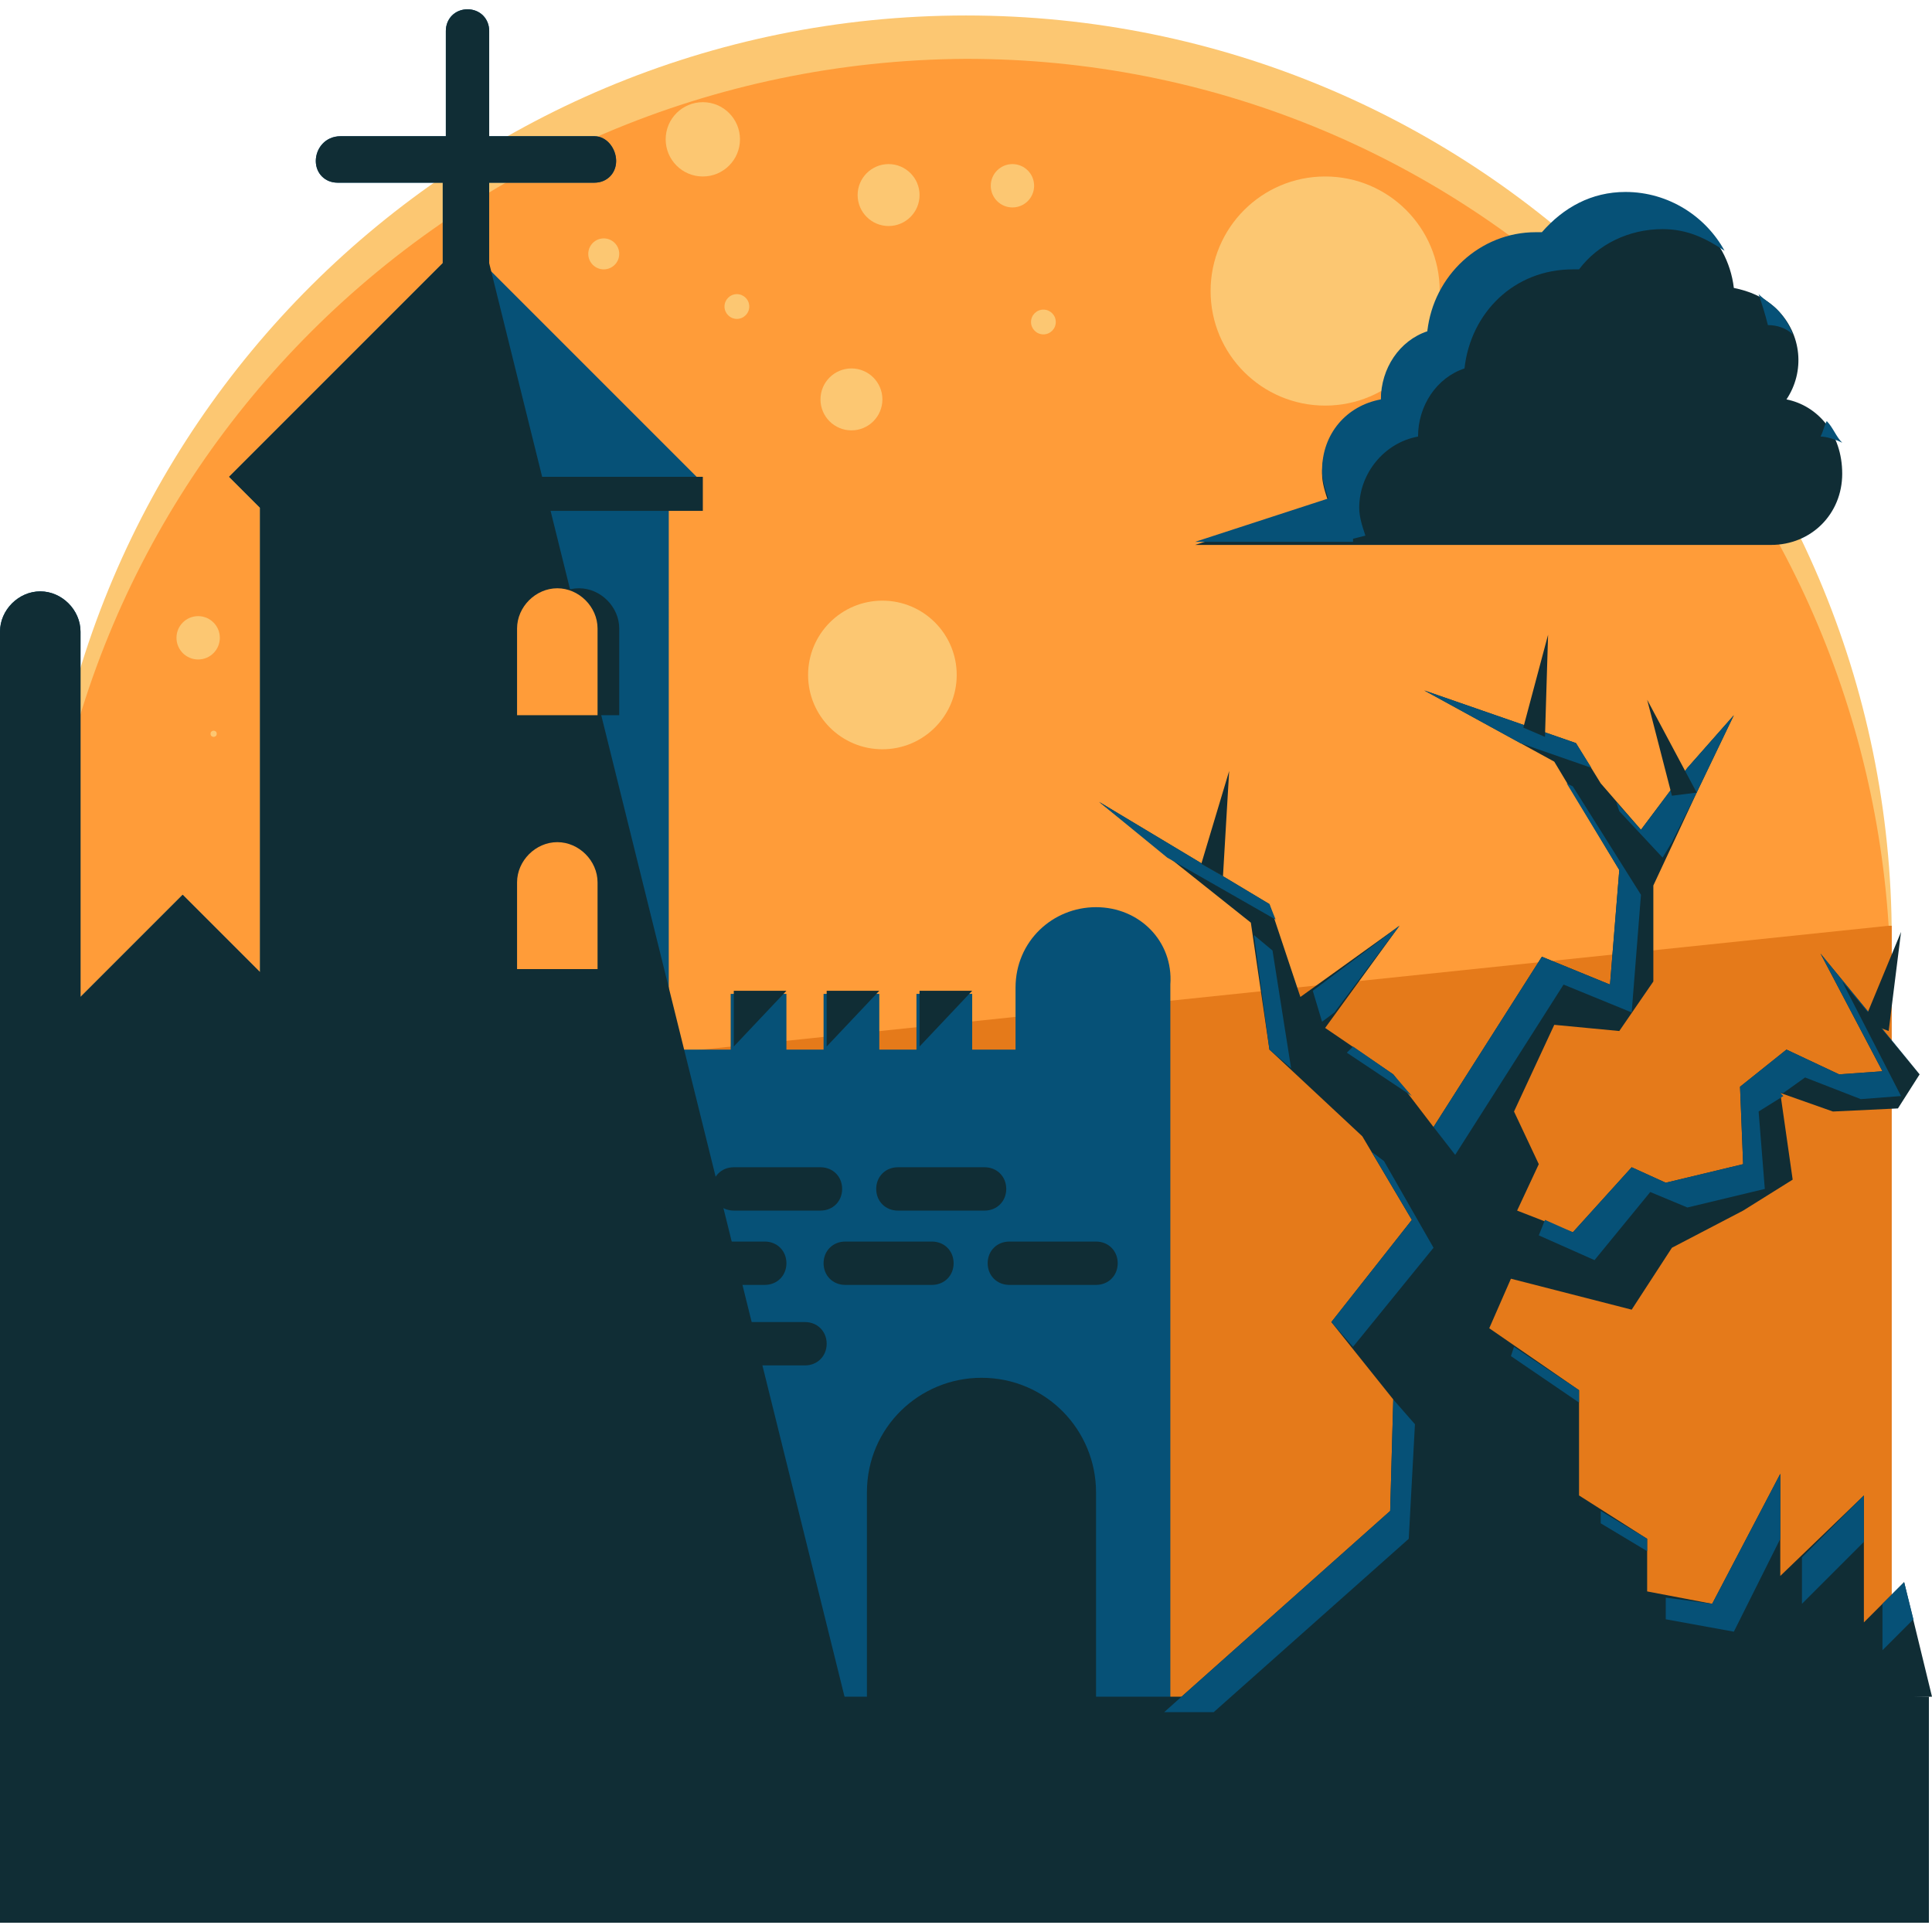 <?xml version="1.0" encoding="iso-8859-1"?>
<!-- Generator: Adobe Illustrator 19.0.0, SVG Export Plug-In . SVG Version: 6.00 Build 0)  -->
<svg version="1.1" id="Layer_1" xmlns="http://www.w3.org/2000/svg" xmlns:xlink="http://www.w3.org/1999/xlink" x="0px" y="0px"
	 viewBox="0 0 499.2 499.2" style="enable-background:new 0 0 499.2 499.2;" xml:space="preserve">
<path style="fill:#FCC772;" d="M486.4,276.8c1.6-11.2,2.4-22.4,2.4-34.4C488.8,110.4,381.6,4,249.6,4S10.4,110.4,10.4,242.4
	c0,11.2,0.8,23.2,2.4,34.4H486.4z"/>
<path style="fill:#FF9C39;" d="M488,239.2c-8-124.8-111.2-224-238.4-224C117.6,16,10.4,122.4,10.4,254.4c0,11.2,0.8,23.2,2.4,34.4
	h180.8v188h295.2L488,239.2L488,239.2z"/>
<polyline style="fill:#E57A1A;" points="12.8,288.8 193.6,288.8 193.6,477.6 488.8,477.6 488.8,239.2 488,239.2 "/>
<path style="fill:#065177;" d="M283.2,234.4c-11.2,0-20.8,8.8-20.8,20.8v16h-11.2v-14.4h-14.4v14.4h-9.6v-14.4h-14.4v14.4h-9.6
	v-14.4h-14.4v14.4h-16V132l8-8l-55.2-55.2V47.2h28c3.2,0,5.6-2.4,5.6-5.6s-2.4-6.4-5.6-6.4h-27.2V8c0-3.2-2.4-5.6-5.6-5.6
	s-5.6,2.4-5.6,5.6v27.2H88c-4,0-6.4,3.2-6.4,6.4s2.4,5.6,5.6,5.6h27.2V68l-55.2,55.2l8,8v120l-20-20l-26.4,26.4v-94.4
	c0-5.6-4.8-10.4-10.4-10.4S0,157.6,0,163.2v107.2v11.2v164h67.2v1.6h105.6v-1.6h88.8c0,11.2,9.6,20,20,20c11.2,0,20.8-8.8,20.8-20.8
	V254.4C303.2,243.2,294.4,234.4,283.2,234.4z"/>
<g>
	<rect y="438.4" style="fill:#102D35;" width="498.4" height="58.4"/>
	<rect x="24.8" y="254.4" style="fill:#102D35;" width="46.4" height="186.4"/>
	<polyline style="fill:#102D35;" points="203.2,256 189.6,256 189.6,270.4 	"/>
	<polyline style="fill:#102D35;" points="227.2,256 213.6,256 213.6,270.4 	"/>
	<polyline style="fill:#102D35;" points="251.2,256 237.6,256 237.6,270.4 	"/>
	<path style="fill:#102D35;" d="M126.4,68V47.2h27.2c3.2,0,5.6-2.4,5.6-5.6s-2.4-6.4-5.6-6.4h-27.2V8c0-3.2-2.4-5.6-5.6-5.6
		s-5.6,2.4-5.6,5.6v27.2H88c-4,0-6.4,3.2-6.4,6.4s2.4,5.6,5.6,5.6h27.2V68l-55.2,55.2l8,8v120l-20-20l-26.4,26.4v-94.4
		c0-5.6-4.8-10.4-10.4-10.4S0,157.6,0,163.2v107.2v11.2v164h67.2v1.6h105.6l47.2-1.6"/>
	<path style="fill:#102D35;" d="M160,184.8v-22.4c0-5.6-4.8-10.4-10.4-10.4s-10.4,4.8-10.4,10.4v22.4H160z"/>
</g>
<path style="fill:#FF9C39;" d="M154.4,184.8v-22.4c0-5.6-4.8-10.4-10.4-10.4s-10.4,4.8-10.4,10.4v22.4H154.4z"/>
<path style="fill:#102D35;" d="M160,250.4V228c0-5.6-4.8-10.4-10.4-10.4s-10.4,4.8-10.4,10.4v22.4H160z"/>
<path style="fill:#FF9C39;" d="M154.4,250.4V228c0-5.6-4.8-10.4-10.4-10.4s-10.4,4.8-10.4,10.4v22.4H154.4z"/>
<g>
	<path style="fill:#102D35;" d="M283.2,447.2v-61.6c0-16-12.8-29.6-29.6-29.6c-16,0-29.6,12.8-29.6,29.6v61.6H283.2z"/>
	<polygon style="fill:#102D35;" points="300.8,442.4 359.2,390.4 360,361.6 344,341.6 364.8,315.2 352,293.6 328,271.2 323.2,238.4 
		284,207.2 328,233.6 336,257.6 361.6,239.2 342.4,265.6 360,277.6 370.4,291.2 398.4,247.2 416,254.4 418.4,224.8 401.6,196.8 
		368,178.4 407.2,192 413.6,202.4 424,214.4 436,198.4 448,184.8 438.4,204.8 427.2,228.8 427.2,253.6 418.4,266.4 401.6,264.8 
		391.2,287.2 397.6,300.8 392,312.8 406.4,318.4 421.6,301.6 430.4,305.6 450.4,300.8 449.6,280.8 461.6,271.2 475.2,277.6 
		486.4,276.8 470.4,246.4 496,277.6 490.4,286.4 473.6,287.2 460,282.4 463.2,304.8 450.4,312.8 432,322.4 421.6,338.4 390.4,330.4 
		384.8,343.2 408,359.2 408,386.4 425.6,397.6 425.6,411.2 442.4,414.4 460,380.8 460,407.2 481.6,386.4 481.6,419.2 492,408.8 
		499.2,438.4 	"/>
</g>
<g>
	<polygon style="fill:#065177;" points="425.6,397.6 413.6,390.4 413.6,393.6 425.6,400.8 	"/>
	<polygon style="fill:#065177;" points="460,397.6 460,380.8 442.4,414.4 430.4,412.8 430.4,418.4 448,421.6 	"/>
	<polygon style="fill:#065177;" points="481.6,386.4 465.6,402.4 465.6,414.4 481.6,398.4 	"/>
	<polygon style="fill:#065177;" points="357.6,300 354.4,297.6 364.8,315.2 344,341.6 349.6,348 370.4,322.4 	"/>
	<polygon style="fill:#065177;" points="492,408.8 486.4,414.4 486.4,426.4 494.4,418.4 	"/>
	<polygon style="fill:#065177;" points="408,359.2 391.2,348 390.4,350.4 408,362.4 	"/>
	<polygon style="fill:#065177;" points="376,298.4 404,254.4 421.6,261.6 424,231.2 406.4,203.2 404.8,202.4 418.4,224.8 416,254.4 
		398.4,247.2 370.4,291.2 	"/>
	<polygon style="fill:#065177;" points="329.6,237.6 328,233.6 284,207.2 301.6,221.6 	"/>
	<polygon style="fill:#065177;" points="328,271.2 333.6,276 328.8,245.6 324,241.6 	"/>
	<polygon style="fill:#065177;" points="364,397.6 365.6,368 360,361.6 359.2,390.4 300.8,442.4 313.6,442.4 	"/>
	<polygon style="fill:#065177;" points="341.6,264 344.8,261.6 361.6,239.2 339.2,256 	"/>
	<polygon style="fill:#065177;" points="461.6,271.2 449.6,280.8 450.4,300.8 430.4,305.6 421.6,301.6 406.4,318.4 399.2,315.2 
		397.6,319.2 412,325.6 426.4,308 436,312 456,307.2 454.4,287.2 460.8,283.2 460,282.4 460.8,282.4 466.4,278.4 480.8,284 
		491.2,283.2 476,253.6 496,277.6 496,277.6 470.4,246.4 486.4,276.8 475.2,277.6 	"/>
	<polygon style="fill:#065177;" points="364.8,283.2 360,277.6 349.6,270.4 348,272 	"/>
	<polygon style="fill:#065177;" points="411.2,198.4 407.2,192 368,178.4 392.8,192 	"/>
	<polygon style="fill:#065177;" points="418.4,209.6 429.6,221.6 432,217.6 438.4,204.8 448,184.8 436,198.4 424,214.4 417.6,207.2 
			"/>
</g>
<g>
	<rect x="108.8" y="123.2" style="fill:#102D35;" width="72.8" height="8.8"/>
	<polygon style="fill:#102D35;" points="310.4,223.2 317.6,199.2 316,226.4 	"/>
	<polygon style="fill:#102D35;" points="393.6,188 400,164 399.2,190.4 	"/>
	<polygon style="fill:#102D35;" points="432,205.6 425.6,180.8 438.4,204.8 	"/>
	<polygon style="fill:#102D35;" points="481.6,264 491.2,240.8 488,266.4 	"/>
</g>
<g>
	<circle style="fill:#FCC772;" cx="229.6" cy="50.4" r="8"/>
	<circle style="fill:#FCC772;" cx="220" cy="103.2" r="8"/>
	<circle style="fill:#FCC772;" cx="261.6" cy="48" r="5.6"/>
	<circle style="fill:#FCC772;" cx="342.4" cy="75.2" r="29.6"/>
	<circle style="fill:#FCC772;" cx="156" cy="65.6" r="4"/>
	<circle style="fill:#FCC772;" cx="228" cy="174.4" r="19.2"/>
	<circle style="fill:#FCC772;" cx="269.6" cy="83.2" r="3.2"/>
	<circle style="fill:#FCC772;" cx="181.6" cy="36" r="9.6"/>
	<circle style="fill:#FCC772;" cx="51.2" cy="164.8" r="5.6"/>
	<circle style="fill:#FCC772;" cx="55.2" cy="189.6" r="0.8"/>
	<circle style="fill:#FCC772;" cx="190.4" cy="79.2" r="3.2"/>
</g>
<g>
	<path style="fill:#102D35;" d="M174.4,307.2c0,3.2-2.4,5.6-5.6,5.6h-22.4c-3.2,0-5.6-2.4-5.6-5.6l0,0c0-3.2,2.4-5.6,5.6-5.6h23.2
		C172,301.6,174.4,304,174.4,307.2L174.4,307.2z"/>
	<path style="fill:#102D35;" d="M217.6,307.2c0,3.2-2.4,5.6-5.6,5.6h-22.4c-3.2,0-5.6-2.4-5.6-5.6l0,0c0-3.2,2.4-5.6,5.6-5.6H212
		C215.2,301.6,217.6,304,217.6,307.2L217.6,307.2z"/>
	<path style="fill:#102D35;" d="M260,307.2c0,3.2-2.4,5.6-5.6,5.6H232c-3.2,0-5.6-2.4-5.6-5.6l0,0c0-3.2,2.4-5.6,5.6-5.6h22.4
		C257.6,301.6,260,304,260,307.2L260,307.2z"/>
	<path style="fill:#102D35;" d="M203.2,326.4c0,3.2-2.4,5.6-5.6,5.6h-22.4c-3.2,0-5.6-2.4-5.6-5.6l0,0c0-3.2,2.4-5.6,5.6-5.6h22.4
		C200.8,320.8,203.2,323.2,203.2,326.4L203.2,326.4z"/>
	<path style="fill:#102D35;" d="M246.4,326.4c0,3.2-2.4,5.6-5.6,5.6h-22.4c-3.2,0-5.6-2.4-5.6-5.6l0,0c0-3.2,2.4-5.6,5.6-5.6h22.4
		C244,320.8,246.4,323.2,246.4,326.4L246.4,326.4z"/>
	<path style="fill:#102D35;" d="M288.8,326.4c0,3.2-2.4,5.6-5.6,5.6h-22.4c-3.2,0-5.6-2.4-5.6-5.6l0,0c0-3.2,2.4-5.6,5.6-5.6h22.4
		C286.4,320.8,288.8,323.2,288.8,326.4L288.8,326.4z"/>
	<path style="fill:#102D35;" d="M128,347.2c0,3.2-2.4,5.6-5.6,5.6H100c-3.2,0-5.6-2.4-5.6-5.6l0,0c0-3.2,2.4-5.6,5.6-5.6h22.4
		C125.6,341.6,128,344,128,347.2L128,347.2z"/>
	<path style="fill:#102D35;" d="M170.4,347.2c0,3.2-2.4,5.6-5.6,5.6h-22.4c-3.2,0-5.6-2.4-5.6-5.6l0,0c0-3.2,2.4-5.6,5.6-5.6h22.4
		C168,341.6,170.4,344,170.4,347.2L170.4,347.2z"/>
	<path style="fill:#102D35;" d="M213.6,347.2c0,3.2-2.4,5.6-5.6,5.6h-22.4c-3.2,0-5.6-2.4-5.6-5.6l0,0c0-3.2,2.4-5.6,5.6-5.6H208
		C211.2,341.6,213.6,344,213.6,347.2L213.6,347.2z"/>
	<path style="fill:#102D35;" d="M184,368c0,3.2-2.4,5.6-5.6,5.6H156c-3.2,0-5.6-2.4-5.6-5.6l0,0c0-3.2,2.4-5.6,5.6-5.6h22.4
		C181.6,363.2,184,365.6,184,368L184,368z"/>
	<path style="fill:#102D35;" d="M269.6,368c0,3.2-2.4,5.6-5.6,5.6h-22.4c-3.2,0-5.6-2.4-5.6-5.6l0,0c0-3.2,2.4-5.6,5.6-5.6H264
		C267.2,363.2,269.6,365.6,269.6,368L269.6,368z"/>
	<circle style="fill:#102D35;" cx="429.6" cy="102.4" r="19.2"/>
	<path style="fill:#102D35;" d="M461.6,103.2c4.8-7.2,4-16.8-2.4-23.2c-3.2-3.2-7.2-4.8-11.2-5.6c-1.6-13.6-13.6-24-28-24
		c-8.8,0-16,4-21.6,10.4c-0.8,0-0.8,0-1.6,0c-14.4,0-26.4,11.2-28,25.6c-7.2,2.4-12,9.6-12,17.6l0,0c-8.8,1.6-15.2,8.8-15.2,18.4
		c0,2.4,0.8,4.8,1.6,7.2l-34.4,11.2H360h9.6h88c10.4,0,18.4-8,18.4-18.4S469.6,104.8,461.6,103.2z"/>
</g>
<g>
	<path style="fill:#065177;" d="M456.8,84c2.4,0,4.8,0.8,6.4,2.4c-0.8-2.4-2.4-4.8-4-6.4s-3.2-2.4-4.8-4
		C455.2,78.4,456,80.8,456.8,84z"/>
	<path style="fill:#065177;" d="M472,108.8c-0.8,1.6-0.8,2.4-1.6,4c1.6,0,4,0.8,5.6,1.6C474.4,112.8,473.6,110.4,472,108.8z"/>
	<path style="fill:#065177;" d="M349.6,139.2l3.2-0.8c-0.8-2.4-1.6-4.8-1.6-7.2c0-8.8,6.4-16.8,15.2-18.4l0,0c0-8,4.8-15.2,12-17.6
		c1.6-14.4,12.8-25.6,28-25.6c0.8,0,0.8,0,1.6,0c4.8-6.4,12.8-10.4,21.6-10.4c6.4,0,11.2,2.4,16,5.6c-4.8-8.8-14.4-15.2-25.6-15.2
		c-8.8,0-16,4-21.6,10.4c-0.8,0-0.8,0-1.6,0c-14.4,0-26.4,11.2-28,25.6c-7.2,2.4-12,9.6-12,17.6l0,0c-8.8,1.6-15.2,8.8-15.2,18.4
		c0,2.4,0.8,4.8,1.6,7.2L308.8,140h40.8V139.2z"/>
</g>
<g>
</g>
<g>
</g>
<g>
</g>
<g>
</g>
<g>
</g>
<g>
</g>
<g>
</g>
<g>
</g>
<g>
</g>
<g>
</g>
<g>
</g>
<g>
</g>
<g>
</g>
<g>
</g>
<g>
</g>
</svg>
